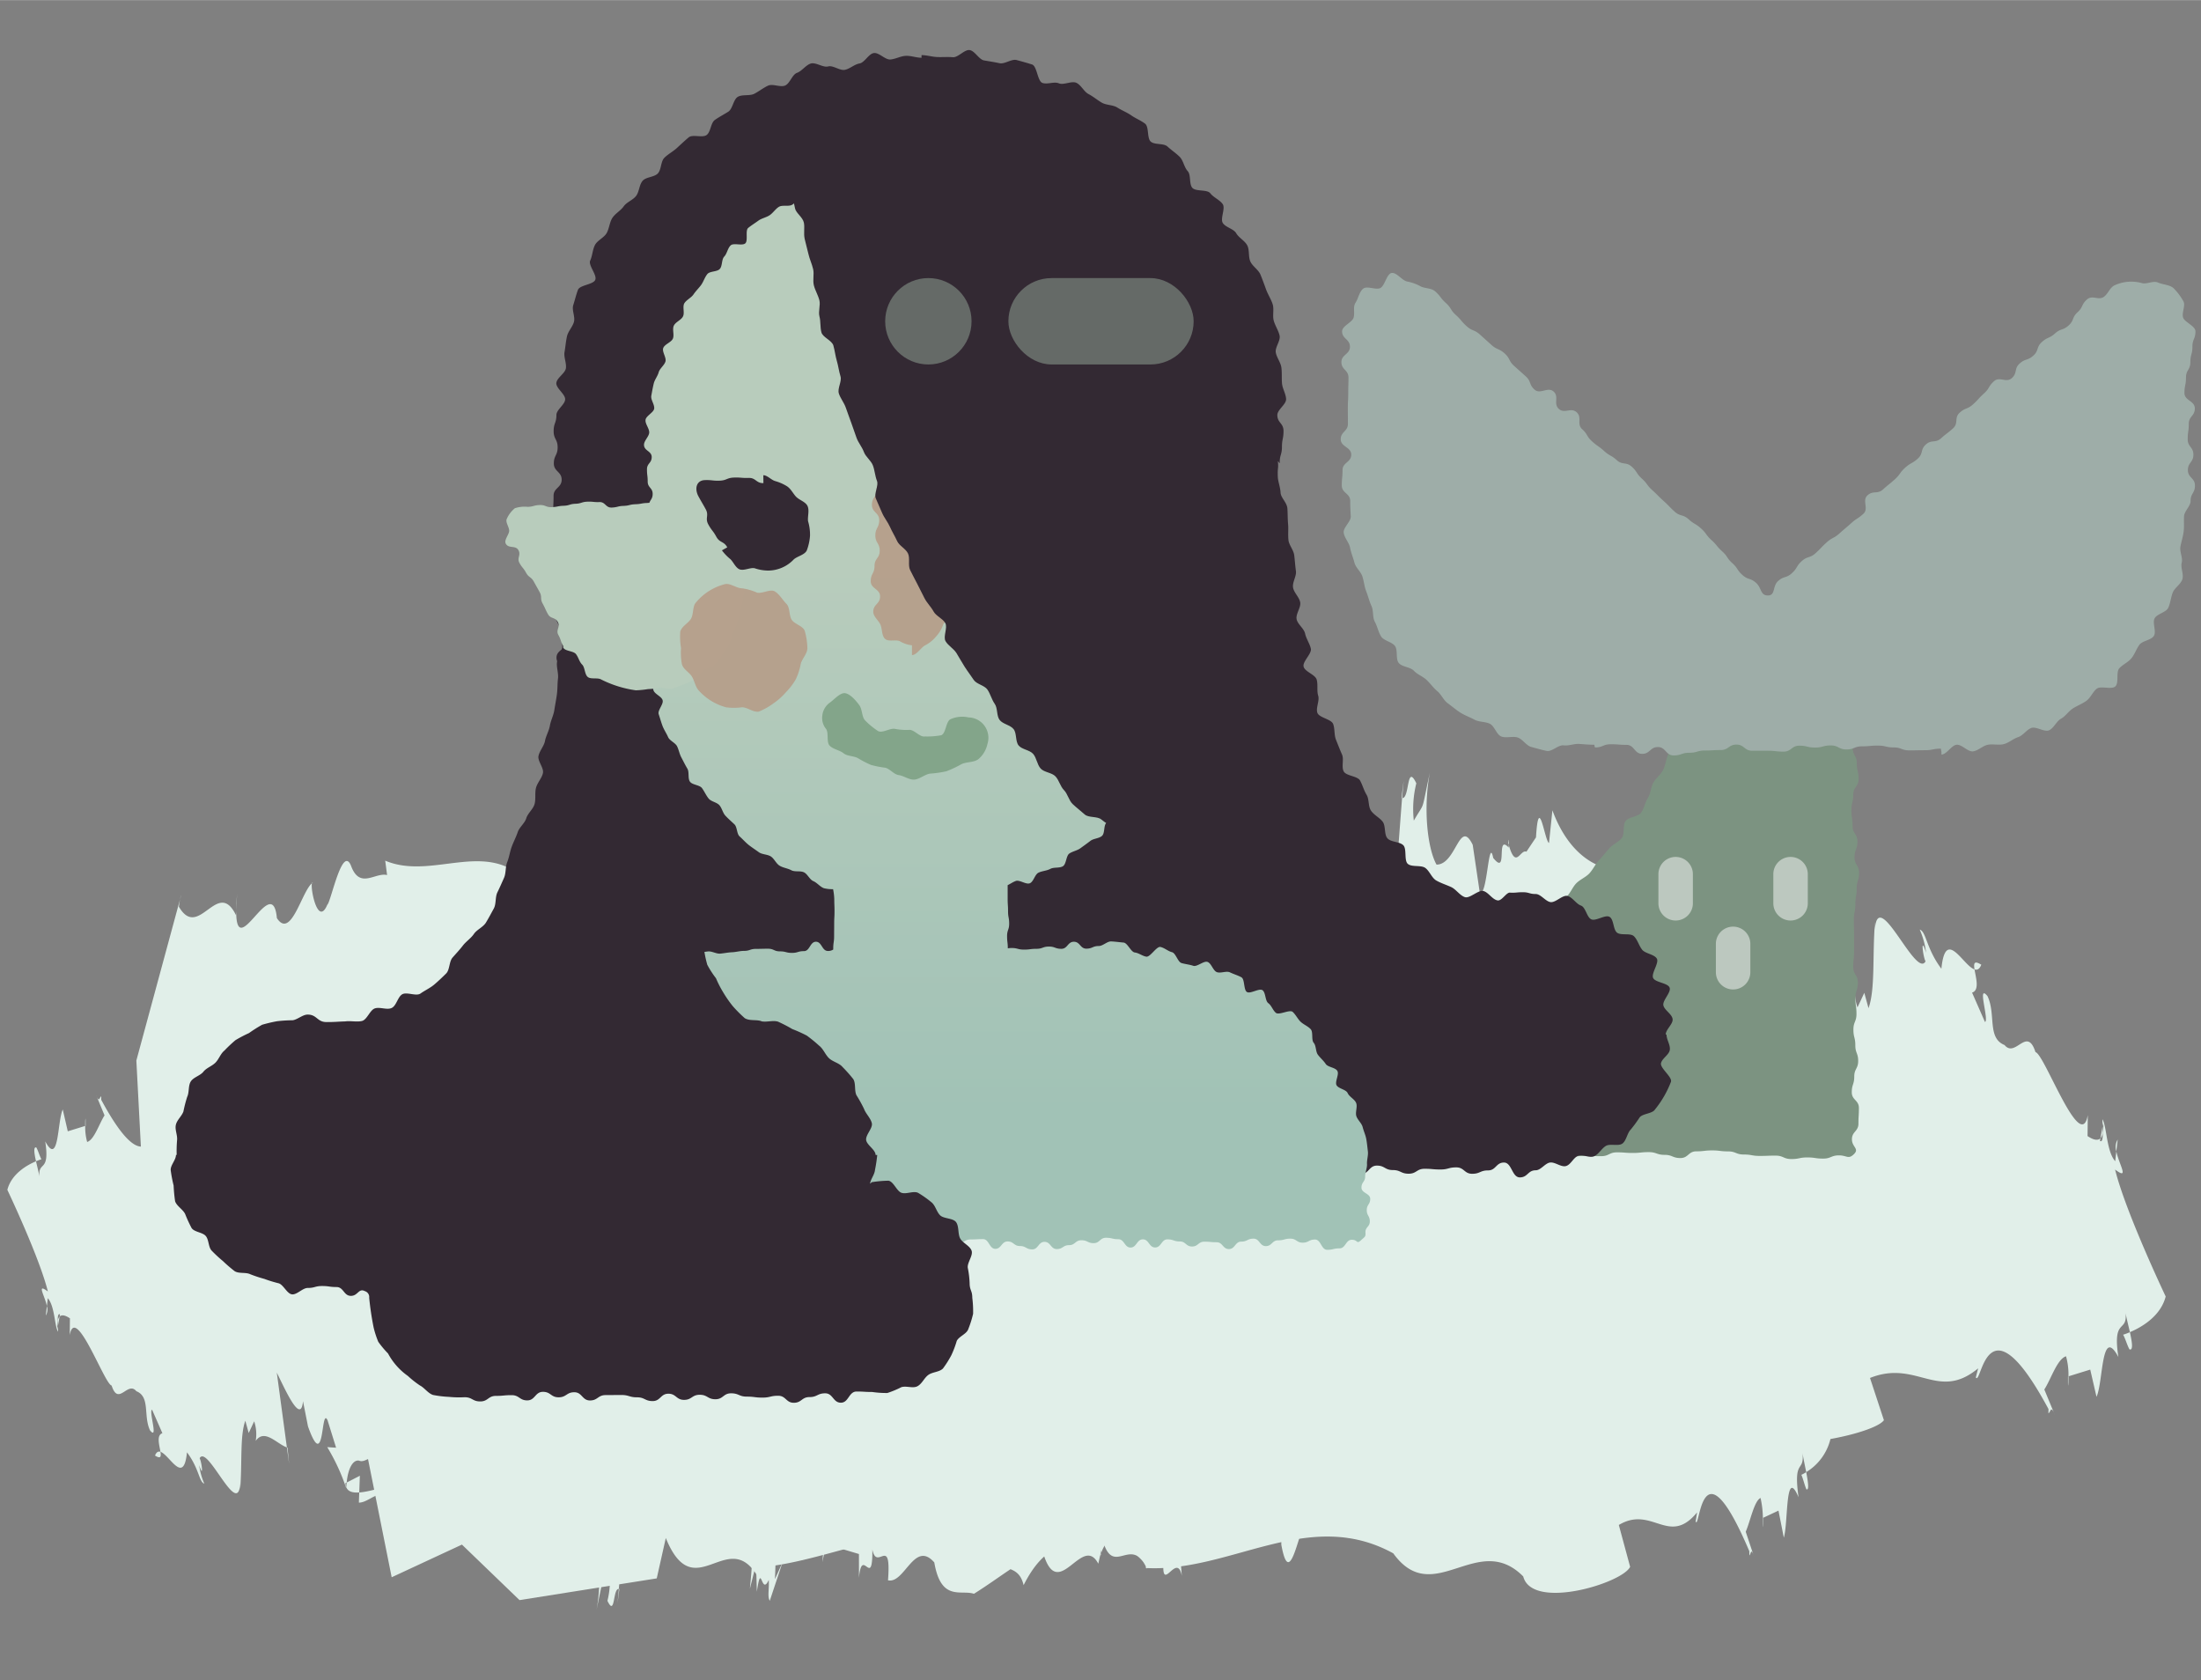 <svg id="Layer_1" data-name="Layer 1" xmlns="http://www.w3.org/2000/svg" xmlns:xlink="http://www.w3.org/1999/xlink" width="3.676in" height="2.806in" viewBox="0 0 264.667 202"><rect x="0" y="0" width="264.667" height="202" fill="#808080" stroke="none"/><defs><linearGradient id="linear-gradient" x1="111.007" y1="68.018" x2="111.007" y2="134.214" gradientUnits="userSpaceOnUse"><stop offset="0" stop-color="#b8ccbc"/><stop offset="0.996" stop-color="#a1c2b6"/></linearGradient></defs><title>cactusArtboard 3 copy 4</title><path d="M88.266,100.987c-.102-.155-.157.125,0,0Z" fill="#e1efe9"/><path d="M168.522,95.964c.031.015.048-.018.079-.017.069-.835.132-1.556.19-2.104Z" fill="#e1efe9"/><path d="M181.346,101.354c.029.092.049.141.076.225C181.422,101.078,181.444,100.577,181.346,101.354Z" fill="#e1efe9"/><path d="M138.701,103.351c-.111-.052-.175.134-.224.405A.958.958,0,0,1,138.701,103.351Z" fill="#e1efe9"/><path d="M64.574,105.118s.033-.039.057-.073c-.043-.168-.088-.289-.132-.506Z" fill="#e1efe9"/><path d="M64.853,103.692a1.37,1.37,0,0,1-.222,1.353c.298,1.14.612,1.231.937.715C65.584,104.468,64.98,104.655,64.853,103.692Z" fill="#e1efe9"/><path d="M21.656,108.106l.136-.519A3.103,3.103,0,0,0,21.656,108.106Z" fill="#e1efe9"/><path d="M139.101,166.678c-.065.117-.138.174-.198.303C139.003,167.019,139.06,166.875,139.101,166.678Z" fill="#e1efe9"/><path d="M28.405,109.483l.102-2.044C28.43,108.288,28.407,108.928,28.405,109.483Z" fill="#e1efe9"/><path d="M168.791,93.843l.104-.797C168.861,93.228,168.827,93.511,168.791,93.843Z" fill="#e1efe9"/><path d="M193.242,102.841c-.004.627.016,1.128.042,1.557a.042.042,0,0,1,.034.015Z" fill="#e1efe9"/><path d="M252.856,136.2c-.001-.254-.008-.521-.021-.799l-.26,1.452A1.293,1.293,0,0,0,252.856,136.2Z" fill="#e1efe9"/><path d="M209.465,111.931c.018-.236.059-.453.066-.711-.27-.688-1.005-.85-1.949-.783l-.092,2.511Z" fill="#e1efe9"/><path d="M226.538,170.742l-1.673-5.078c5.624-2.247,8.164,2.852,13.005-1.157l-.28,1.091c.681,1.179,1.229-10.164,8.737,3.802l-.007.505c.268-.083.28-1.093.795.259l-1.288-3.114c.814-1.258,1.544-3.663,2.611-3.991a8.357,8.357,0,0,1,.292,2.41l2.618-.81.754,3.275c.821-1.759.552-8.652,2.631-4.786-.738-4.79,1.097-2.852.867-5.289.1.593.332,1.478.517,2.3,1.275-.537,3.68-1.845,4.304-4.291,0,0-4.822-10.132-6.085-15.261,1.767,1.323.479-.579.149-2.191l-.135,1.188c-1.053-1.181-1.012-4.199-1.535-5.043-.003.243.009.536.02.837l.074-.403a4.15,4.15,0,0,1-.053,1.202c.004.645-.052,1.153-.341.968l.06-.315c-.453.433-1.217-.05-1.55-.27l.028-2.521c-.858,4.789-5.226-7.394-6.288-7.568-1.025-3.193-2.405.753-3.718-.855-2.116-.841-1.014-3.692-2.051-5.88-1.312-1.599.23,2.942-.307,3.104l-1.55-3.527c.932-.289.45-1.817.293-2.793-1.375-.447-3.49-5.098-3.983-.077-1.83-2.433-1.807-4.448-2.603-4.708a9.919,9.919,0,0,1,.765,2.776c-.716-2.229-.364.543-.066,1.041-1.168,2.17-5.782-9.248-6.097-3.73l.014-1.007c-.321,4.108.049,8.107-.777,10.368l-.505-1.845-.823,1.756a6.118,6.118,0,0,1-.232-2.938c-1.327,1.881-3.112-.41-4.68-.983l1.516,11.234c-1.294-2.607-3.621-7.897-3.936-4.292l-.747-3.78c-2.568-7.228-1.904,3.099-2.938.917l-1.283-4.122,1.331.09a30.5,30.5,0,0,1-2.845-6.135c-.001.041-.013.07-.013.11a1.684,1.684,0,0,1,.122.614l-.188.097c-.19,2.043-.904,3.437-1.84,3.288-1.325-.594-2.409,2.416-4.478-1.957l-.588,4.189-1.564-2.522.046-3.34c1.563.221,4.527-1.01,6.542-1.153l.056-1.525c-1.194-.011-2.571,1.449-3.355,1.106-.375-.671-1.312-4.16-.567-6.403l-.782,3.258c-3.989.32-4.017.479-8.122-3.36l.338,1.682c-.838.974-1.673,1.922-1.866-.797-2.489-.586-5.046-2.726-6.609-6.979l-.409,3.931c-.524-.224-1.233-6.182-1.565-.676l-1.15,1.722c-.716-.311-1.188,1.932-1.978-.339,0-.005,0-.002,0-.002-.002-.01-.004-.01-.004-.01-.049-.141-.1-.29-.148-.466-.002.12.001.224.004.328-1.607-1.762-.032,3.528-1.868,1.237-.561-2.806-.731,4.987-1.629,4.081l-.836-5.658c-1.604-3.262-1.964,2.396-4.353,2.381-1.119-2.027-1.608-6.851-.79-11.118-1.115,5.163-.521,3.368-1.941,5.832a12.816,12.816,0,0,1,.302-4.49c-1.196-2.511-.785,1.913-1.712,1.774-.324,4.006-.722,10.384-1.027,10.639l.342,1.256c-1.012,2.128-2.099,3.113-3.213,1.085l.071-2.016-1.23,1.005-.041-2.58-1.747.776.228.699c-.412.335-1.763,1.204-2.509-.153l.047-1.431c-2.098-4.498-3.958,1.332-6.493,1.769l.372-2.92c-.822-2.918-.298,4.498-1.304,3.031l-.002-3.593c-.968,4.709-1.155-1.018-1.753-2.812l.227,4.71-1.159-1.008c-1.27-1.578-.711-5.956-.489-8.419l-.93,3.696-.115-4.156c-.709,4.824-.632-.786-1.794,1.791-.071-1.573.226-2.47-.148-3.144l-1.937,5.833,1.155-2.581-.219,6.07c-1.229,4.591-1.571-.683-2.427.999l.599-1.796c-1.38,1.455-1.417-1.129-2.166-2.483.223,1.131.564,2.812.002,3.599-.408.329-.19-2.137-.563-2.812-.147,4.043-1.151,6.172-2.009,4.253a12.631,12.631,0,0,1,.108-1.497c-.234.652-.365,1.692-.745.715l.293-4.493-.814,4.269c-.487-1.237-1.267,2.013-1.159-1.019l.299-.897-3.803-1.137-.004-3.596c-.445,4.943-2.054-1.91-2.013,4.269-.674-3.377-2.868,2.341-2.349-4.62-2.501-.571-3.948,6.113-6.951,2.682-1.005-5.928-4.007-4.054-5.956-4.706-3.86,2.42-6.362,4.611-10.298,6.453-2.239-8.285-5.905,2.761-8.372-1.936l-.738,3.269c-1.611-5.242-4.266,1.108-6.557-4.013a6.738,6.738,0,0,1-1.043,1.991,7.785,7.785,0,0,1,.282,2.863c-.654-1.471-2.042.341-1.888-3.814l.177-.425c.156-4.156-2.072,1.915-2.775-1.696l.352,4.46-1.266-.77.353-.851c-5.68,9.811-7.992-4.354-13.323,4.605.757-4.85-1.061,2.538-1.057-2.773-1.222-6.699-2.452,1.409-3.554,3.174a6.291,6.291,0,0,1-.088.975l-1.873-.661c1.216-6.7-1.431,5.55-.321-.148-4.839-5.089-11.313-.061-16.962-2.454l.226,1.731c-1.436-.35-3.257,1.722-4.312-1.052-1.056-2.768-2.451,4.352-2.879,4.621-1.239,2.958-2.248-2.97-1.738-2.66-1.293.807-2.581,6.925-4.323,4.268-.53-5.702-4.927,5.521-4.892-.895l-.027.54c-2.215-4.548-4.468,3.108-6.864-1.016,0,0,.053-.471.142-.901l-5.257,19.396,1.128,21.441,4.088,17.455L33.39,162.786l9.263,6.93,22.802-1.989,1.692-4.811c4.359,8.511,10.23-1.13,14.968,4.968l.157-4.159c1.362-.228,1.234,2.348,1.56,3.079,12.654-.749,25.743-6.114,37.045-.713,1.059,2.765,4.417,1.193,5.237,4.113,3.764-5.038,7.677-4.934,11.368-4.36l-.146.456,1.753-.778a3.472,3.472,0,0,1,.011,1.156c2.016-3.656,5.062.03,7.448,1.562l-.147.452c14.029.949,27.169-6.638,41.014-.641,6.381,6.876,14.04-2.39,21.391,3.365C210.114,175.573,225.183,172.671,226.538,170.742Z" fill="#e1efe9"/><path d="M248.731,165.47l-.058.02C248.651,167.241,248.747,166.58,248.731,165.47Z" fill="#e1efe9"/><path d="M218.348,117.151c.034.013.066.031.097.046l-.335-2.478Z" fill="#e1efe9"/><path d="M238.249,115.975c-.886-.561-.933-.137-.817.567C237.754,116.65,238.038,116.522,238.249,115.975Z" fill="#e1efe9"/><path d="M256.074,162.233c.468.145.303-.901.043-2.073a7.799,7.799,0,0,1-.816.305C255.559,160.885,255.81,161.81,256.074,162.233Z" fill="#e1efe9"/><path d="M254.485,138.418,254.651,137A1.709,1.709,0,0,0,254.485,138.418Z" fill="#e1efe9"/><path d="M93.615,122.427c-.078-.153-.11.13,0,0Z" fill="#e1efe9"/><path d="M151.745,115.212c.023.014.034-.019.057-.019.026-.836.051-1.558.078-2.108Z" fill="#e1efe9"/><path d="M161.212,120.249c.024.091.04.14.061.223C161.259,119.971,161.261,119.47,161.212,120.249Z" fill="#e1efe9"/><path d="M130.304,123.412c-.082-.049-.124.139-.151.411A1.099,1.099,0,0,1,130.304,123.412Z" fill="#e1efe9"/><path d="M76.531,127.204s.023-.04.04-.074c-.036-.166-.072-.286-.11-.503Z" fill="#e1efe9"/><path d="M76.693,125.772a1.783,1.783,0,0,1-.122,1.358c.249,1.132.479,1.214.701.689C77.246,126.528,76.813,126.731,76.693,125.772Z" fill="#e1efe9"/><path d="M45.455,131.365l.084-.522A4.092,4.092,0,0,0,45.455,131.365Z" fill="#e1efe9"/><path d="M132.416,186.698c-.044.118-.095.177-.135.309C132.355,187.043,132.392,186.897,132.416,186.698Z" fill="#e1efe9"/><path d="M50.395,132.556,50.41,130.51C50.379,131.362,50.38,132.002,50.395,132.556Z" fill="#e1efe9"/><path d="M151.879,113.085l.053-.799C151.912,112.468,151.896,112.752,151.879,113.085Z" fill="#e1efe9"/><path d="M169.893,121.411c.015.627.044,1.127.075,1.555a.028.028,0,0,1,.025.015Z" fill="#e1efe9"/><path d="M214.137,153.124c-.008-.254-.021-.521-.038-.798l-.147,1.458A1.576,1.576,0,0,0,214.137,153.124Z" fill="#e1efe9"/><path d="M181.934,130.053c.006-.237.03-.454.027-.712-.216-.68-.754-.822-1.438-.73l.005,2.512Z" fill="#e1efe9"/><path d="M196.021,188.37l-1.361-5.03c4.019-2.4,6.01,2.628,9.41-1.512l-.172,1.099c.528,1.16.6-10.193,6.453,3.562l.01.505c.193-.09.172-1.1.585.237l-1.025-3.077c.555-1.28,1.016-3.703,1.781-4.06a11.323,11.323,0,0,1,.281,2.401l1.877-.881.642,3.253c.545-1.781.152-8.664,1.773-4.856-.674-4.768.714-2.881.477-5.31.089.59.283,1.469.442,2.284a6.417,6.417,0,0,0,3.002-4.407s-3.792-9.995-4.857-15.087c1.321,1.274.331-.592.045-2.194l-.064,1.191c-.799-1.152-.856-4.169-1.259-4.998.004.243.022.536.038.837l.042-.405a5.7,5.7,0,0,1-.004,1.203c.022.645-.005,1.154-.22.977l.035-.317c-.316.446-.885-.017-1.133-.228l-.052-2.52c-.485,4.811-4.007-7.248-4.783-7.393-.836-3.164-1.725.819-2.724-.753-1.56-.783-.842-3.662-1.658-5.822-.999-1.562.251,2.935-.134,3.111l-1.227-3.483c.669-.315.274-1.828.132-2.8-1.011-.409-2.68-5-2.894.033-1.399-2.382-1.44-4.397-2.025-4.635a12.876,12.876,0,0,1,.636,2.754c-.584-2.209-.249.552-.018,1.043-.786,2.201-4.465-9.086-4.535-3.561l-.019-1.007c-.115,4.114.269,8.102-.266,10.384l-.42-1.83-.547,1.778a8.327,8.327,0,0,1-.253-2.93c-.91,1.916-2.271-.325-3.427-.855l1.424,11.187c-1.015-2.571-2.857-7.794-2.981-4.182l-.651-3.757c-2.072-7.154-1.294,3.15-2.107.997l-1.05-4.085.969.053a36.446,36.446,0,0,1-2.242-6.055c.001.041-.007.071-.006.11a2.235,2.235,0,0,1,.106.61l-.133.102c-.079,2.048-.557,3.46-1.242,3.337-.979-.558-1.68,2.481-3.308-1.834l-.307,4.203-1.208-2.478-.063-3.34c1.141.179,3.258-1.133,4.717-1.331l-.003-1.526c-.867.021-1.825,1.519-2.405,1.197a14.708,14.708,0,0,1-.596-6.384l-.474,3.278c-2.887.429-2.903.589-5.994-3.136l.294,1.672c-.581.996-1.16,1.967-1.378-.746-1.824-.518-3.742-2.587-4.999-6.795l-.184,3.94c-.387-.21-1.073-6.146-1.156-.633l-.785,1.753c-.529-.291-.807,1.963-1.446-.285,0-.005,0-.002,0-.002l-.004-.01c-.039-.139-.081-.287-.121-.462.002.12.007.223.013.327-1.217-1.717.078,3.528-1.321,1.287-.488-2.79-.387,5.005-1.065,4.124l-.77-5.632c-1.259-3.217-1.357,2.448-3.092,2.499-.871-1.995-1.364-6.804-.893-11.091-.661,5.191-.282,3.38-1.242,5.882a17.533,17.533,0,0,1,.09-4.496c-.941-2.477-.515,1.934-1.192,1.82-.12,4.013-.226,10.399-.44,10.662l.285,1.246c-.673,2.155-1.434,3.169-2.302,1.173l-.007-2.017-.864,1.038-.104-2.578-1.246.823.186.692c-.29.346-1.245,1.252-1.826-.084l-.007-1.432c-1.653-4.439-2.836,1.44-4.663,1.946l.186-2.929c-.68-2.894-.087,4.504-.86,3.065l-.105-3.591c-.568,4.733-.868-.986-1.353-2.763l.3,4.702-.871-.976c-.968-1.543-.688-5.934-.597-8.402l-.569,3.72-.203-4.151c-.376,4.841-.481-.769-1.251,1.839-.097-1.57.093-2.475-.198-3.139l-1.239,5.883.765-2.611.015,6.073c-.761,4.623-1.16-.64-1.734,1.065l.383-1.812c-.96,1.492-1.061-1.09-1.644-2.423.194,1.124.49,2.796.105,3.598-.287.34-.199-2.131-.489-2.796.01,4.045-.658,6.201-1.337,4.306-.003-.577,0-1.131.035-1.499-.151.658-.217,1.702-.52.735l.083-4.499-.469,4.29c-.389-1.224-.862,2.047-.871-.987l.191-.904-2.794-1.032-.106-3.595c-.181,4.953-1.546-1.853-1.339,4.323-.587-3.357-2.015,2.418-1.839-4.554-1.832-.503-2.691,6.218-4.97,2.87-.9-5.898-3.026-3.942-4.46-4.54-2.733,2.525-4.487,4.783-7.292,6.731-1.864-8.22-4.208,2.921-6.134-1.706l-.442,3.288c-1.32-5.196-3.066,1.225-4.876-3.832a7.809,7.809,0,0,1-.7,2.019,10.513,10.513,0,0,1,.287,2.854c-.517-1.453-1.473.396-1.481-3.761l.116-.43c-.006-4.159-1.449,1.97-2.063-1.62l.384,4.448-.942-.735.232-.86c-3.842,9.962-5.928-4.134-9.541,4.968.41-4.868-.698,2.566-.847-2.743-1.08-6.663-1.74,1.475-2.489,3.27a8.613,8.613,0,0,1-.036.977l-1.379-.61c.69-6.731-.88,5.587-.237-.139-3.66-4.955-8.216.249-12.387-1.99l.213,1.724c-1.053-.311-2.315,1.81-3.161-.934-.847-2.738-1.655,4.417-1.958,4.697-.815,2.99-1.718-2.907-1.338-2.611-.915.842-1.675,6.992-3.016,4.384-.548-5.685-3.418,5.653-3.578-.761l-.004.541c-1.739-4.486-3.155,3.229-5.013-.828,0,0,.025-.472.077-.904l-3.259,19.531,1.436,21.4,3.47,17.335L55.547,185.7l6.926,6.674,16.499-2.611,1.09-4.856c3.41,8.388,7.395-1.409,11.011,4.556l-.006-4.161c.982-.265.964,2.313,1.222,3.035,9.166-1.095,18.517-6.815,26.878-1.726.848,2.735,3.241,1.071,3.921,3.967,2.588-5.139,5.432-5.142,8.129-4.668l-.093.46,1.251-.825a4.759,4.759,0,0,1,.041,1.155c1.358-3.71,3.676-.109,5.453,1.357l-.093.456c10.214.565,19.537-7.378,29.762-1.763,4.831,6.698,10.126-2.773,15.629,2.779C184.234,193.649,195.093,190.335,196.021,188.37Z" fill="#e1efe9"/><path d="M211.983,182.494l-.042.021C211.977,184.266,212.027,183.603,211.983,182.494Z" fill="#e1efe9"/><path d="M188.533,135.028c.025.012.049.03.072.043l-.315-2.467Z" fill="#e1efe9"/><path d="M202.95,133.308c-.659-.536-.681-.112-.577.589C202.609,133.996,202.812,133.861,202.95,133.308Z" fill="#e1efe9"/><path d="M217.223,179.058c.344.132.194-.909-.028-2.073a4.825,4.825,0,0,1-.584.327C216.81,177.724,217.018,178.642,217.223,179.058Z" fill="#e1efe9"/><path d="M215.384,155.297l.08-1.422A2.28,2.28,0,0,0,215.384,155.297Z" fill="#e1efe9"/><path d="M138.748,186.999c.081.124.125-.1,0,0Z" fill="#e1efe9"/><path d="M74.478,191.022c-.025-.012-.038.014-.063.014-.055.668-.105,1.246-.152,1.685Z" fill="#e1efe9"/><path d="M64.208,186.705c-.023-.074-.039-.113-.06-.18C64.147,186.927,64.129,187.327,64.208,186.705Z" fill="#e1efe9"/><path d="M98.359,185.106c.089.041.141-.107.18-.324A.767.767,0,0,1,98.359,185.106Z" fill="#e1efe9"/><path d="M157.721,183.691s-.026.031-.046.058c.035.134.07.231.105.406Z" fill="#e1efe9"/><path d="M157.498,184.833a1.097,1.097,0,0,1,.177-1.083c-.239-.913-.49-.986-.75-.572C156.912,184.211,157.396,184.062,157.498,184.833Z" fill="#e1efe9"/><path d="M192.09,181.298l-.109.416A2.494,2.494,0,0,0,192.09,181.298Z" fill="#e1efe9"/><path d="M98.038,134.393c.052-.093.11-.139.159-.243C98.117,134.12,98.071,134.235,98.038,134.393Z" fill="#e1efe9"/><path d="M186.685,180.196l-.082,1.637C186.665,181.152,186.684,180.64,186.685,180.196Z" fill="#e1efe9"/><path d="M74.263,192.72l-.084.638C74.207,193.213,74.234,192.986,74.263,192.72Z" fill="#e1efe9"/><path d="M54.681,185.514c.003-.502-.013-.903-.034-1.247a.033.033,0,0,1-.027-.012Z" fill="#e1efe9"/><path d="M6.942,158.8c.001.203.006.418.017.64l.208-1.163A1.035,1.035,0,0,0,6.942,158.8Z" fill="#e1efe9"/><path d="M41.69,178.235c-.014.189-.048.363-.052.569.216.551.805.681,1.561.627l.074-2.011Z" fill="#e1efe9"/><path d="M28.018,131.138l1.34,4.066c-4.504,1.8-6.538-2.284-10.415.927l.224-.874c-.545-.944-.984,8.139-6.997-3.045l.006-.404c-.215.067-.225.875-.637-.208l1.032,2.494c-.652,1.008-1.237,2.933-2.091,3.196a6.694,6.694,0,0,1-.234-1.93l-2.096.648-.604-2.623c-.657,1.409-.442,6.929-2.107,3.833.591,3.836-.878,2.284-.694,4.235-.08-.475-.266-1.184-.414-1.842-1.021.43-2.947,1.477-3.447,3.436,0,0,3.861,8.114,4.873,12.221-1.415-1.059-.383.463-.119,1.754l.108-.952c.844.946.81,3.362,1.229,4.038.003-.194-.007-.43-.016-.67l-.059.323A3.32,3.32,0,0,1,6.942,158.8c-.003-.517.042-.923.273-.775l-.048.253c.363-.347.975.04,1.241.216l-.022,2.019c.687-3.835,4.185,5.921,5.035,6.06.821,2.557,1.926-.603,2.977.685,1.694.674.812,2.957,1.643,4.709,1.051,1.28-.184-2.356.246-2.486l1.241,2.825c-.747.232-.36,1.455-.235,2.237,1.101.358,2.795,4.083,3.19.061,1.466,1.949,1.447,3.562,2.084,3.77a7.944,7.944,0,0,1-.613-2.223c.573,1.785.292-.435.052-.834.936-1.738,4.631,7.406,4.883,2.987l-.011.807c.257-3.289-.04-6.492.622-8.303l.405,1.477.659-1.407A4.899,4.899,0,0,1,30.75,173.23c1.063-1.506,2.492.328,3.748.787l-1.214-8.996c1.036,2.088,2.9,6.324,3.152,3.437l.599,3.027c2.056,5.788,1.525-2.482,2.353-.735l1.027,3.301-1.066-.072a24.434,24.434,0,0,1,2.278,4.913c.001-.033.01-.056.011-.088a1.348,1.348,0,0,1-.098-.491l.15-.078c.152-1.637.724-2.752,1.474-2.633,1.061.476,1.929-1.935,3.586,1.567l.471-3.354,1.252,2.02-.036,2.675c-1.252-.177-3.626.809-5.239.923l-.045,1.221c.956.009,2.059-1.16,2.687-.886a8.736,8.736,0,0,1,.454,5.128l.626-2.609c3.194-.256,3.216-.384,6.504,2.69l-.271-1.347c.671-.78,1.34-1.539,1.494.639,1.993.469,4.041,2.183,5.292,5.589l.327-3.148c.42.18.988,4.951,1.253.541l.921-1.379c.574.249.952-1.547,1.584.272,0,.004,0,.002,0,.002l.004.008c.039.113.08.232.119.373.001-.096-.001-.179-.004-.262,1.287,1.411.026-2.826,1.496-.991.449,2.247.585-3.994,1.304-3.268l.67,4.531c1.285,2.612,1.573-1.919,3.486-1.907.896,1.623,1.288,5.487.632,8.903.893-4.135.418-2.697,1.554-4.67a10.266,10.266,0,0,1-.242,3.595c.958,2.011.629-1.532,1.371-1.42.26-3.208.579-8.316.823-8.52l-.274-1.006c.81-1.704,1.68-2.493,2.573-.869l-.057,1.614.985-.805.033,2.066,1.399-.621-.183-.56c.33-.269,1.411-.964,2.01.122l-.038,1.146c1.68,3.602,3.169-1.067,5.2-1.417l-.298,2.338c.658,2.337.238-3.602,1.044-2.427l.002,2.877c.775-3.771.925.816,1.403,2.252l-.182-3.772.928.807c1.017,1.264.57,4.77.391,6.742l.745-2.96.092,3.328c.567-3.863.506.63,1.436-1.434.057,1.259-.181,1.978.118,2.518l1.551-4.671-.925,2.067.175-4.861c.985-3.677,1.258.547,1.944-.8l-.479,1.438c1.105-1.165,1.135.904,1.734,1.989-.178-.906-.451-2.252-.002-2.882.327-.264.152,1.712.451,2.252.117-3.238.922-4.943,1.609-3.406a10.104,10.104,0,0,1-.086,1.199c.188-.522.293-1.355.597-.573l-.234,3.598.652-3.419c.39.991,1.014-1.612.928.816l-.239.718,3.046.91.003,2.88c.356-3.958,1.645,1.529,1.612-3.419.54,2.704,2.297-1.875,1.881,3.7,2.003.458,3.161-4.895,5.566-2.147.805,4.747,3.209,3.246,4.769,3.768,3.091-1.938,5.095-3.693,8.247-5.167,1.793,6.635,4.729-2.211,6.704,1.55l.591-2.618c1.29,4.198,3.417-.888,5.251,3.214a5.393,5.393,0,0,1,.836-1.594,6.232,6.232,0,0,1-.226-2.293c.523,1.178,1.635-.273,1.512,3.055l-.142.34c-.125,3.328,1.659-1.533,2.222,1.358l-.281-3.571,1.014.617-.283.681c4.549-7.857,6.4,3.487,10.669-3.688-.606,3.884.85-2.033.846,2.221.978,5.365,1.964-1.128,2.846-2.542a5.044,5.044,0,0,1,.07-.78l1.5.529c-.974,5.366,1.146-4.445.257.119,3.875,4.075,9.059.049,13.583,1.966l-.181-1.386c1.15.28,2.608-1.379,3.453.843.846,2.217,1.963-3.485,2.305-3.7.992-2.369,1.8,2.378,1.392,2.13,1.035-.646,2.067-5.545,3.462-3.418.424,4.566,3.946-4.421,3.918.717l.021-.433c1.774,3.642,3.578-2.489,5.497.814,0,0-.043.377-.114.721l4.21-15.533-.904-17.17-3.274-13.978-9.429,2.892-7.418-5.55-18.26,1.593-1.355,3.853c-3.49-6.816-8.192.905-11.986-3.978l-.126,3.331c-1.09.183-.989-1.881-1.25-2.466-10.133.6-20.616,4.896-29.666.571-.848-2.215-3.537-.955-4.194-3.293-3.014,4.035-6.148,3.951-9.104,3.491l.117-.365-1.404.623a2.779,2.779,0,0,1-.009-.925c-1.614,2.928-4.053-.024-5.964-1.25l.117-.362c-11.235-.76-21.757,5.316-32.845.514-5.11-5.506-11.244,1.914-17.13-2.695C41.17,127.269,29.103,129.593,28.018,131.138Z" fill="#e1efe9"/><path d="M10.245,135.36l.047-.016C10.309,133.942,10.233,134.471,10.245,135.36Z" fill="#e1efe9"/><path d="M34.576,174.054c-.027-.01-.053-.025-.078-.037l.268,1.984Z" fill="#e1efe9"/><path d="M18.639,174.996c.709.449.747.11.654-.454C19.036,174.456,18.808,174.558,18.639,174.996Z" fill="#e1efe9"/><path d="M4.365,137.952c-.374-.116-.243.722-.035,1.66a6.24,6.24,0,0,1,.653-.244C4.777,139.032,4.577,138.291,4.365,137.952Z" fill="#e1efe9"/><path d="M5.637,157.024,5.505,158.16A1.368,1.368,0,0,0,5.637,157.024Z" fill="#e1efe9"/><path d="M222.801,88.229c.66.672-.017.705-.017,1.647s.494.942.494,1.883.216.942.216,1.884-.641.942-.641,1.883-.225.942-.225,1.883.145.942.145,1.884.581.942.581,1.883-.351.941-.351,1.883.551.942.551,1.883-.292.942-.292,1.883-.16.942-.16,1.884-.177.942-.177,1.883.023.942.023,1.884.001.942.001,1.884-.099.942-.099,1.884.555.942.555,1.884-.294.942-.294,1.884.127.942.127,1.884-.368.942-.368,1.884.23.942.23,1.884.343.942.343,1.883-.472.942-.472,1.883-.297.942-.297,1.884.856.942.856,1.885-.056.942-.056,1.884-.782.943-.782,1.885.917,1.117.247,1.78c-.678.67-.849.154-1.803.154s-.954.388-1.907.388-.953-.14-1.907-.14-.954.194-1.907.194-.954-.412-1.907-.412-.953.036-1.907.036-.954-.169-1.907-.169-.953-.376-1.907-.376-.954-.117-1.907-.117-.954.111-1.907.111-.954.807-1.907.807-.954-.384-1.907-.384-.954-.328-1.907-.328-.954.1-1.907.1-.954-.073-1.907-.073-.954.46-1.907.46-.954-.027-1.907-.027-.954.083-1.907.083-.954.151-1.907.151-.954-.094-1.907-.094-.954-.036-1.907-.036-.953-.534-1.907-.534-.953.355-1.907.355-.953-.172-1.907-.172-.954.019-1.907.019-.953.184-1.907.184-.954.06-1.907.06-.954-.227-1.908-.227-.954-.115-1.907-.115-.954.557-1.907.557-.954.049-1.908.049-.954-.287-1.908-.287-.954-.485-1.908-.485-.954-.081-1.908-.081-.954.916-1.907.916-.954-.742-1.907-.742-.954.232-1.908.232-.954.183-1.909.183-.954-.571-1.908-.571-.955.315-1.909.315-1.107.84-2.033.605c-.927-.235.817-.648,1.881-1.272.463-.271.984-.652,1.615-1.029.498-.298.8-1.034,1.393-1.394.512-.311.981-.764,1.556-1.118.518-.319,1.063-.647,1.628-1,.521-.326,1.071-.645,1.629-.998.523-.332,1.375-.181,1.927-.535.524-.337.801-1.083,1.348-1.439.524-.341,1.519.013,2.062-.346.523-.345.525-1.496,1.065-1.856.522-.35,1.588.09,2.123-.273.521-.354.999-.792,1.53-1.158.52-.358,1.075-.682,1.604-1.051.518-.362,1.057-.711,1.582-1.083.516-.366,1.067-.7,1.588-1.076.514-.37.74-1.15,1.258-1.529.512-.375,1.119-.63,1.633-1.012.51-.379,1.092-.67,1.603-1.057.507-.384.935-.879,1.442-1.27.504-.389,1.029-.757,1.531-1.152s.975-.827,1.473-1.226.585-1.302,1.078-1.707,1.277-.457,1.765-.867c.49-.411,1.117-.661,1.6-1.076.485-.417.675-1.171,1.152-1.592.48-.424,1.305-.46,1.776-.888.474-.431.897-.92,1.36-1.354.468-.439,1.032-.779,1.487-1.221.461-.447.693-1.126,1.14-1.575.454-.456,1.112-.711,1.549-1.168.445-.466.715-1.093,1.142-1.56.435-.476.839-.973,1.253-1.45.423-.487,1.105-.755,1.505-1.243.41-.5.092-1.565.476-2.064.394-.514,1.497-.489,1.861-1.002.376-.529.475-1.245.816-1.771.353-.545.344-1.292.658-1.834.326-.564.893-.972,1.173-1.53.292-.583.351-1.247.59-1.823.25-.603.431-1.192.619-1.786.196-.623.708-.838.831-1.449.928-.245.86.135,1.819.171s.977-.426,1.937-.389.955.139,1.915.176.941.517,1.9.554.976-.396,1.935-.359.972-.306,1.931-.269.941.525,1.9.561.967-.166,1.927-.129.95.298,1.909.335a9.353,9.353,0,0,0,1.942-.141C222.029,87.922,222.128,87.543,222.801,88.229Z" fill="#7c9381"/><path d="M253.087,35.597c-.69.624-1.452-.218-2.142.405s-.434.907-1.123,1.53-.384.963-1.073,1.586-.949.338-1.639.962-.887.405-1.577,1.029-.338,1.013-1.028,1.637-.958.328-1.648.952-.24,1.121-.93,1.745-1.47-.238-2.16.386-.5.834-1.19,1.458-.63.691-1.32,1.315-.914.377-1.604,1-.113,1.262-.803,1.887-.742.567-1.432,1.19-1.143.124-1.833.748-.282,1.076-.972,1.7-.83.469-1.521,1.093-.553.776-1.244,1.4-.724.587-1.414,1.211-1.177.086-1.868.711.191,1.598-.499,2.222-.788.517-1.478,1.141-.713.599-1.403,1.223-.845.453-1.535,1.077-.646.674-1.336,1.298-.964.323-1.654.947-.501.834-1.192,1.458-.968.318-1.659.943-.288,1.73-1.22,1.73-.728-.884-1.418-1.508-.956-.329-1.646-.952-.528-.802-1.218-1.426-.533-.797-1.223-1.421-.595-.728-1.285-1.352-.558-.77-1.248-1.393-.812-.489-1.503-1.113-.988-.294-1.678-.918-.65-.668-1.34-1.292-.656-.662-1.346-1.285-.561-.766-1.252-1.39-.524-.807-1.215-1.431-1.109-.161-1.799-.785-.828-.472-1.518-1.096-.765-.541-1.456-1.165-.498-.837-1.189-1.461.025-1.415-.666-2.039-1.453.22-2.144-.404.066-1.461-.624-2.085-1.606.388-2.297-.236-.372-.975-1.062-1.599-.696-.618-1.386-1.242-.456-.883-1.147-1.507-.894-.398-1.585-1.023-.693-.621-1.384-1.246-.909-.383-1.6-1.008-.605-.719-1.295-1.344-.514-.821-1.205-1.446-.574-.755-1.264-1.38c-.478-.432-1.219-.347-1.749-.606a5.497,5.497,0,0,0-1.62-.591c-.614-.097-1.271-1.113-1.875-1.03-.611.083-.829,1.571-1.389,1.82s-1.585-.319-2.056.078c-.466.393-.572,1.167-.912,1.688-.329.503-.054,1.182-.229,1.789-.164.567-1.382.994-1.382,1.638,0,.927.944.927.944,1.854s-1.026.927-1.026,1.854.85.927.85,1.854-.029.927-.029,1.854-.049.927-.049,1.854.01.927.01,1.854-.864.927-.864,1.854,1.264.927,1.264,1.855-1.048.927-1.048,1.854-.088.928-.088,1.856,1.012.928,1.012,1.856c0,.63.029,1.226.067,1.846.039.628-.928,1.349-.851,1.966.078.624.65,1.187.766,1.799.117.618.371,1.203.525,1.806.155.609.764,1.065.957,1.658.194.597.234,1.219.464,1.799.231.583.363,1.189.629,1.754.267.567.103,1.355.404,1.903.302.549.421,1.236.756,1.763s1.3.643,1.667,1.148.056,1.559.455,2.041,1.385.474,1.813.93,1.076.675,1.532,1.105.806.95,1.288,1.35.743,1.079,1.249,1.448.99.791,1.518,1.128,1.143.546,1.691.849c.546.302,1.284.223,1.851.491.564.267.804,1.304,1.387,1.536.58.231,1.374-.072,1.97.123.593.194,1.035.982,1.643,1.139.603.156,1.242.356,1.86.474.611.117,1.396-.749,2.02-.67.617.079,1.244-.211,1.873-.171.62.04,1.207.099,1.837.1l.002.179c.039,0,.033.144.072.144.945,0,.945-.384,1.889-.384s.945.072,1.889.072.944,1.083,1.888,1.083.945-.818,1.889-.818.944,1.007,1.889,1.007.945-.322,1.889-.322.944-.268,1.889-.268.945-.059,1.889-.059.945-.654,1.89-.654.945.74,1.889.74h1.889c.945,0,.945.104,1.89.104s.945-.712,1.89-.712.945.224,1.889.224.945-.254,1.89-.254.945.482,1.889.482.945-.376,1.889-.376.945-.088,1.89-.088.945.22,1.891.22.945.356,1.89.356.946-.02,1.891-.02.946-.189,1.891-.189c.039,0,.041.346.08.346l-.001.363c.63-.002,1.218-1.139,1.839-1.179.628-.041,1.341.875,1.958.797.624-.08,1.174-.678,1.785-.795.617-.118,1.31.08,1.913-.076.608-.157,1.126-.643,1.719-.837.597-.195.999-.869,1.578-1.1.583-.232,1.601.535,2.165.268.567-.268.872-1.083,1.419-1.385.548-.303.908-.902,1.434-1.238s1.121-.549,1.625-.918.745-1.043,1.226-1.442,1.798.138,2.254-.291.051-1.726.479-2.182,1.052-.712,1.45-1.195.585-1.104.953-1.611,1.41-.553,1.746-1.082-.206-1.568.096-2.117c.301-.547,1.369-.695,1.635-1.262.266-.565.308-1.24.539-1.824.23-.58.964-1.004,1.157-1.601.192-.593-.232-1.387-.076-1.995.154-.604-.272-1.32-.155-1.937.116-.612.309-1.181.387-1.805.077-.617.009-1.218.048-1.846.038-.62.786-1.208.786-1.838,0-.927.526-.927.526-1.854s-.85-.927-.85-1.854.663-.927.663-1.854-.685-.927-.685-1.854.129-.927.129-1.854.727-.927.727-1.854-1.248-.927-1.248-1.854.185-.927.185-1.855.526-.927.526-1.854.247-.928.247-1.856S264,40.749,264,39.821c0-.644-1.326-1.1-1.49-1.667-.175-.607.345-1.483.016-1.987a7.165,7.165,0,0,0-1.182-1.553c-.471-.397-1.276-.404-1.837-.653s-1.244.171-1.855.088a4.786,4.786,0,0,0-3.39.248C253.733,34.556,253.565,35.165,253.087,35.597Z" fill="#9eada8"/><path d="M184.666,107.478c-.776,0-.776-.216-1.552-.216s-.746.083-1.522.052c-.437-.079-.989,1.005-1.495.933-.641-.091-1.118-.985-1.727-1.131-.627-.15-1.634.939-2.228.734-.607-.209-1.067-.947-1.642-1.21-.581-.266-1.243-.471-1.792-.789-.551-.32-.805-1.146-1.324-1.514s-1.603-.067-2.09-.479c-.484-.409-.099-1.8-.553-2.249-.449-.445-1.483-.349-1.904-.831-.416-.476-.184-1.49-.574-1.998-.385-.501-1.042-.796-1.402-1.326-.355-.523-.199-1.359-.531-1.907-.328-.541-.477-1.151-.783-1.713-.302-.556-1.697-.543-1.978-1.117-.279-.569.063-1.436-.196-2.02-.258-.58-.481-1.167-.72-1.759-.238-.589-.123-1.301-.343-1.899s-1.698-.754-1.9-1.357.286-1.439.1-2.047c-.186-.61-.008-1.321-.179-1.932-.172-.615-1.417-.946-1.574-1.56-.158-.62,1.01-1.562.867-2.178-.145-.625-.555-1.177-.686-1.794-.133-.629-.904-1.123-1.023-1.742-.121-.633.539-1.4.431-2.018-.111-.637-.763-1.172-.859-1.79-.1-.641.431-1.36.345-1.977-.09-.646-.126-1.275-.202-1.89-.08-.651-.631-1.224-.697-1.836-.071-.658.013-1.305-.043-1.911-.061-.669-.041-1.307-.086-1.905-.052-.687-.781-1.278-.816-1.858-.044-.729-.311-1.366-.333-1.903-.05-1.218.098-.93.009-1.879-.011-.117.224.305.221.187-.022-.96.266-.967.266-1.926s.19-.96.19-1.921-.744-.96-.744-1.921c0-.634,1.081-1.287,1.054-1.914-.027-.633-.438-1.253-.492-1.879-.054-.631.006-1.281-.075-1.905-.082-.628-.564-1.196-.673-1.815-.109-.624.592-1.419.457-2.033-.136-.618-.543-1.195-.706-1.803-.163-.611.062-1.365-.127-1.965-.19-.603-.572-1.177-.788-1.768-.216-.594-.441-1.218-.682-1.8-.242-.584-.94-.989-1.207-1.56-.267-.573-.087-1.391-.378-1.949-.292-.56-1.012-.912-1.327-1.458s-1.273-.701-1.612-1.232.345-1.76-.017-2.277-1.099-.792-1.483-1.292-1.767-.186-2.173-.669-.128-1.542-.554-2.007-.517-1.269-.963-1.715-1-.809-1.465-1.236-1.519-.179-2.002-.585-.194-1.782-.695-2.167-1.139-.63-1.656-.993-1.143-.601-1.675-.941-1.321-.272-1.868-.589-1.034-.741-1.594-1.033-.89-1.084-1.463-1.351c-.571-.267-1.521.301-2.105.059-.582-.241-1.39.165-1.984-.051-.592-.215-.641-2.026-1.244-2.216-.6-.189-1.242-.369-1.853-.532-.608-.162-1.439.516-2.057.38-.614-.136-1.236-.227-1.859-.336-.619-.108-1.114-1.163-1.742-1.244-.623-.081-1.38.913-2.012.859-.626-.054-1.252.005-1.885-.022-.627-.027-1.246-.23-1.88-.23v.315c-.634,0-1.258-.255-1.886-.228-.633.027-1.229.383-1.855.437-.631.054-1.366-.856-1.989-.774-.628.082-1.105,1.144-1.725,1.252-.624.109-1.134.628-1.748.763-.618.136-1.419-.568-2.027-.405-.611.163-1.493-.536-2.093-.347-.603.19-1.058.902-1.65,1.118-.594.216-.852,1.285-1.434,1.526-.584.242-1.485-.249-2.056.017-.573.267-1.084.679-1.643.97-.56.292-1.436.053-1.981.368s-.615,1.446-1.146,1.785-1.094.627-1.61.989-.49,1.428-.99,1.812-1.688-.112-2.171.294-.947.847-1.411,1.273-1.062.733-1.508,1.179-.352,1.409-.779,1.874-1.438.418-1.844.901-.394,1.31-.778,1.811-1.132.74-1.494,1.257-1.023.861-1.363,1.393-.37,1.278-.686,1.825-1.106.862-1.399,1.422-.305,1.291-.572,1.864c-.267.571.847,1.743.605,2.326-.241.582-1.869.617-2.086,1.211-.215.592-.371,1.231-.561,1.834-.189.6.249,1.394.085,2.005-.162.608-.703,1.129-.839,1.747-.136.614-.185,1.259-.294,1.882-.108.619.247,1.311.166,1.939-.081.623-1.097,1.158-1.151,1.789-.054.626,1.087,1.337,1.06,1.97-.027.627-1.051,1.238-1.051,1.872,0,.972-.333.972-.333,1.944s.479.973.479,1.945-.456.973-.456,1.945.941.973.941,1.945-.973.973-.973,1.945-.046.973-.046,1.945,1.663.973,1.663,1.946-.86.973-.86,1.945-.181.973-.181,1.945-.478.973-.478,1.945,1.175.973,1.175,1.945-1.32.973-1.32,1.946,1.52.973,1.52,1.946.087.973.087,1.946-1.207.973-1.207,1.947,1.102.974,1.102,1.947c0,.634-.479,1.261-.452,1.889.027.633-.134,1.277-.08,1.903.054.631-.333,1.323-.251,1.946.082.628-.175,1.339-.067,1.958.109.624,1.907.915,2.043,1.529.136.618-.931,1.521-.769,2.129.163.611.943,1.049,1.133,1.649.19.603.301,1.227.516,1.819.216.594-.334,1.503-.092,2.084.242.584.869,1.026,1.136,1.596.267.573,1.215.809,1.506,1.368s.662,1.058.977,1.603.734,1.006,1.073,1.537.706,1.017,1.067,1.533.358,1.284.743,1.784.667,1.08,1.072,1.563,1.352.473,1.778.938.528,1.212.974,1.659.391,1.423.856,1.849,1.128.65,1.612,1.056.924.882,1.425,1.267.692,1.233,1.208,1.596,1.981-.689,2.513-.349,1.022.681,1.568.998.742,1.23,1.302,1.523c.559.291.939.961,1.512,1.229.571.267,1.639-.62,2.223-.378.582.241.712,1.617,1.306,1.833.592.215,1.17.532,1.773.722.6.189,1.583-.963,2.194-.799.608.162.994,1.154,1.612,1.29.614.136,1.069,1.187,1.692,1.296.619.108,1.3.074,1.928.156.623.081,1.399-1.179,2.03-1.124.626.054,1.232.089,1.865.116.627.027,1.234,1.035,1.868,1.035v.199c.675,0,1.363-.272,2.031-.303.674-.031,1.254-1.228,1.92-1.289.671-.062,1.466-.141,2.128-.233-.004.139-.263,1.056-.263,1.196h-.099c0,.617,1.214,1.127,1.281,1.727a14.981,14.981,0,0,0,.156,1.733c.136.599-.675,1.438-.475,2.009a17.388,17.388,0,0,0,.527,1.804c.266.551,1.266.703,1.589,1.217a16.276,16.276,0,0,0,.874,1.589c.381.477.23,1.468.661,1.899s1.898-.315,2.375.065-.063,2.191.454,2.516a18.744,18.744,0,0,0,1.832.634,17.841,17.841,0,0,0,1.667.954c.572.2,1.597-1.152,2.196-1.016.589.134.956,1.557,1.567,1.625.599.067,1.271-1.171,1.888-1.171.954,0,.954.584,1.909.584s.954-.487,1.909-.487.954.632,1.909.632.954.525,1.909.525.955-.44,1.909-.44.955-.091,1.909-.091.954.59,1.909.59.954-1.375,1.908-1.375.954.63,1.909.63.954.172,1.908.172.955.502,1.909.502.954-1.101,1.908-1.101.955,1.236,1.909,1.236.955-1.179,1.909-1.179.955.019,1.909.019.955.956,1.909.956.955-1.004,1.909-1.004.955.536,1.91.536.955.439,1.909.439.955-.593,1.909-.593.954.085,1.909.085.954-.254,1.909-.254.955.77,1.909.77.955-.406,1.91-.406.955-.946,1.91-.946.955,1.786,1.911,1.786.955-.855,1.911-.855c.617,0,1.136-.866,1.735-.933.612-.068,1.286.564,1.875.43.599-.136.921-1.033,1.493-1.233.578-.202,1.393.305,1.94.041.551-.266.862-.901,1.376-1.225.517-.325,1.547.072,2.022-.307s.552-1.238.983-1.669a16.211,16.211,0,0,0,1.069-1.462c.38-.475,1.521-.435,1.846-.952a12.191,12.191,0,0,0,1.917-3.321c.2-.572-1.33-1.651-1.194-2.249.134-.589.994-1.01,1.062-1.622.067-.599-.398-1.2-.398-1.817h-.096c0-.617.893-1.255.827-1.854-.068-.612-.973-1.061-1.107-1.65-.136-.599.949-1.558.749-2.129-.202-.578-1.717-.619-1.98-1.165-.266-.551.758-1.832.434-2.346-.325-.517-1.379-.583-1.759-1.058s-.547-1.183-.978-1.613-1.566-.06-2.043-.441-.369-1.562-.886-1.888c-.514-.324-1.664.552-2.215.286-.546-.264-.666-1.453-1.244-1.655-.572-.2-1.026-1.02-1.624-1.156-.589-.134-1.398.812-2.009.744C185.862,108.386,185.283,107.478,184.666,107.478Z" fill="#332933"/><path d="M164.351,145.483c0,.675.366.675.366,1.359,0,.675-.559.665-.521,1.34.029.521-.058.482-.549.935-.55.501-.347-.067-1.09-.067s-.742,1.031-1.475,1.031c-.742,0-.742.174-1.484.174-.733,0-.733-1.234-1.475-1.234s-.742.376-1.475.376c-.742,0-.742-.482-1.485-.482-.733,0-.733.202-1.475.202-.733,0-.733.694-1.475.694s-.742-.896-1.475-.896c-.742,0-.742.357-1.485.357-.733,0-.733.896-1.475.896s-.742-.82-1.475-.82c-.742,0-.742-.068-1.485-.068-.733,0-.733.579-1.475.579s-.742-.607-1.475-.607c-.742,0-.742-.251-1.485-.251-.733,0-.733.974-1.475.974s-.742-.974-1.475-.974c-.742,0-.742.983-1.485.983-.732,0-.732-1.002-1.475-1.002s-.742-.173-1.475-.173c-.742,0-.742.646-1.485.646-.733,0-.733-.347-1.475-.347s-.742.588-1.475.588c-.742,0-.742.472-1.485.472-.733,0-.733-.868-1.475-.868s-.742.906-1.475.906c-.742,0-.742-.405-1.485-.405-.733,0-.733-.549-1.475-.549s-.742.887-1.475.887c-.742,0-.742-1.166-1.485-1.166-.733,0-.733.039-1.475.039s-.742.414-1.475.414c-.742,0-.742.077-1.485.077-.732,0-.732-.328-1.475-.328s-.742.492-1.475.492c-.742,0-.742.087-1.485.087-.733,0-.733-.887-1.475-.887s-.742.762-1.485.762c-.733,0-.733.472-1.475.472s-.742-.791-1.475-.791c-.742,0-.742.694-1.484.694-.733,0-.733-.81-1.475-.81s-.742-.144-1.475-.144c-.742,0-.742,1.022-1.485,1.022-.733,0-.733-1.166-1.475-1.166s-.742.068-1.485.068c-.733,0-.733.935-1.475.935-.733,0-.733-.029-1.475-.029s-.742-.945-1.475-.945c-.742,0-.742.607-1.485.607-.733,0-.733.097-1.475.097s-.742-.665-1.475-.665c-.742,0-.742-.048-1.485-.048s-.742.289-1.475.289c-.742,0-.742,1.012-1.484,1.012-.733,0-.733-.569-1.475-.569s-.742-.839-1.475-.839c-.742,0-.742,1.253-1.485,1.253s-.742-.607-1.475-.607c-.742,0-.742.819-1.485.819-.733,0-.733-1.022-1.475-1.022s-.742.174-1.485.174c-.732,0-.732.781-1.475.781s-.742-1.388-1.475-1.388c-.742,0-.742.318-1.485.318-.733,0-.733-.145-1.475-.145s-.742.366-1.485.366c-.733,0-.733.434-1.475.434s-.742.415-1.484.415c-.733,0-.733-.068-1.475-.068s-.491-.588-1.031-1.089c-.501-.453-.501-.193-.501-.868s.694-.675.694-1.35-.983-.675-.983-1.359c0-.675-.01-.675-.01-1.349s.771-.675.771-1.359c0-.675-.733-.675-.733-1.35,0-.492.684-.954.713-1.436.029-.492-.704-1.051-.646-1.533s.742-.877.829-1.359c.097-.482-.443-1.099-.328-1.571s.887-.771,1.031-1.234c.145-.473.386-.887.559-1.34.173-.463.646-.762.839-1.205.203-.443-.617-1.379-.395-1.812.231-.434.82-.675,1.07-1.099.251-.414.376-.925.646-1.33s.212-1.08.501-1.475c.299-.386,1.07-.424,1.379-.8s1.224-.202,1.562-.559c.328-.357.193-1.147.54-1.485s.559-.839.926-1.157c.366-.328,1.34.097,1.716-.212.386-.308-.135-1.784.26-2.063.395-.289.877-.511,1.282-.781s.983-.308,1.398-.559c.424-.25,1.369.444,1.793.212.434-.232.781-.559,1.224-.771.434-.212.839-.443,1.282-.636s.511-1.33.974-1.504c.453-.174,1.109.202,1.571.048s1.022.029,1.494-.106c.463-.135.868-.463,1.34-.579s.858-.617,1.34-.713c.472-.096,1.041.308,1.523.231s.954-.154,1.436-.212.993.299,1.475.26.945-.145,1.427-.164c.492-.019.954-.164,1.446-.164.713,0,.713-.241,1.436-.241s.723-.019,1.446-.019c.714,0,.714.318,1.437.318s.723.183,1.446.183c.713,0,.713-.212,1.436-.212s.723-1.128,1.446-1.128c.714,0,.714,1.109,1.437,1.109a1.112,1.112,0,0,0,.636-.174v-.116c0-.752.106-.752.106-1.494,0-.752.009-.752.009-1.494,0-.752.039-.752.039-1.504,0-.742-.029-.742-.029-1.494a7.342,7.342,0,0,0-.144-1.157,4.128,4.128,0,0,1-1.109-.116c-.463-.174-.81-.656-1.263-.849s-.694-.848-1.128-1.06c-.443-.212-1.089-.019-1.523-.251s-.983-.289-1.398-.54c-.424-.251-.646-.839-1.051-1.109s-1.051-.231-1.446-.511c-.395-.289-.829-.569-1.215-.868-.386-.308-.723-.694-1.089-1.022-.376-.318-.289-1.138-.646-1.475s-.723-.655-1.06-1.012c-.338-.347-.424-.916-.742-1.282-.328-.366-.993-.424-1.302-.81s-.501-.849-.791-1.244-1.186-.376-1.456-.791c-.27-.405-.048-1.137-.308-1.562-.251-.415-.463-.858-.694-1.292-.241-.424-.318-.925-.53-1.369s-.897-.675-1.09-1.128c-.193-.443-.492-.877-.665-1.33-.173-.463-.308-.954-.463-1.417s.608-1.205.472-1.677c-.125-.473-1.003-.752-1.109-1.234-.116-.472-.415-.926-.501-1.408s-.058-1.002-.125-1.494c-.068-.482.829-1.07.781-1.562-.039-.482-.569-.925-.588-1.417-.029-.492-.54-.974-.54-1.465,0-.742-.077-.742-.077-1.475,0-.742.096-.742.096-1.475,0-.742.135-.742.135-1.475,0-.742-.241-.742-.241-1.475,0-.742.164-.742.164-1.475,0-.742.039-.742.039-1.475,0-.742.202-.742.202-1.475,0-.742.405-.742.405-1.475,0-.742-.203-.742-.203-1.475,0-.742-.087-.742-.087-1.475,0-.742.453-.742.453-1.475,0-.742-.598-.742-.598-1.485,0-.733-.087-.733-.087-1.475,0-.733.569-.733.569-1.475,0-.733-.926-.733-.926-1.475,0-.492.598-.983.627-1.465.019-.492-.492-1.032-.443-1.514.038-.491.974-.887,1.041-1.369.058-.492-.434-1.06-.347-1.542s.173-.973.289-1.455c.106-.473.472-.897.598-1.369.135-.472.655-.81.81-1.282.154-.463-.434-1.186-.26-1.639.173-.463.964-.675,1.157-1.128.193-.443-.097-1.118.116-1.562s.858-.655,1.09-1.089c.241-.434-.077-1.176.173-1.6.26-.414.82-.655,1.099-1.06.27-.405.636-.752.925-1.147.28-.395.424-.906.733-1.292.299-.386,1.195-.26,1.514-.636.318-.366.193-1.137.53-1.485.338-.357.405-.993.762-1.331.347-.347,1.388.077,1.764-.25.366-.318-.029-1.562.357-1.861.376-.308.82-.579,1.215-.868s.954-.386,1.359-.656.704-.761,1.118-1.012c.424-.251,1.147,0,1.581-.241.424-.231.675-.839,1.118-1.051s1.099.039,1.552-.154.82-.598,1.282-.771c.453-.173.829-.636,1.292-.79.472-.144,1.137.347,1.61.212.472-.125.964-.125,1.446-.241.472-.106.896-.414,1.388-.501.472-.087.916-.453,1.407-.511.482-.067.974-.193,1.465-.241.482-.038,1.022.762,1.514.733.492-.019.954-.665,1.446-.665v.55c.492,0,1.003-.82,1.485-.8.492.019.954.511,1.446.559.492.039.954.203,1.436.27.492.058,1.089-.53,1.571-.443s.771,1.109,1.244,1.215c.482.106.906.328,1.378.453.473.135,1.176-.511,1.639-.366.472.154.954.289,1.407.463.463.174.81.636,1.263.829s.848.501,1.282.713c.444.212,1.176-.125,1.61.106s.463,1.167.887,1.417,1.272-.174,1.687.096c.405.27.338,1.234.733,1.523s1.099.183,1.475.482c.386.309,1.031.328,1.407.646.366.328.694.723,1.051,1.06.357.347-.038,1.427.308,1.783.338.347,1.273.145,1.6.521.318.366.289,1.032.598,1.417.299.386,1.138.376,1.427.771s.347.974.627,1.379c.27.414.328.954.578,1.379s.251.983.482,1.417c.231.424,1.012.579,1.224,1.022s.125,1.031.318,1.485c.193.443.868.713,1.041,1.176.173.453-.347,1.167-.203,1.639.154.463.395.896.521,1.369.135.472.299.935.405,1.417.106.472-.154,1.022-.068,1.504s.058.964.116,1.456c.068.482.347.925.395,1.417.039.482.029.964.048,1.456.029.482.646.964.646,1.456,0,.742.058.742.058,1.475,0,.742-.328.742-.328,1.475,0,.742.135.742.135,1.475,0,.742-.173.742-.173,1.475,0,.742-.414.742-.414,1.475,0,.742.058.742.058,1.475,0,.742.752.742.752,1.475,0,.742.029.742.029,1.475,0,.742-1.012.742-1.012,1.475,0,.742,1.022.742,1.022,1.475,0,.742-.636.742-.636,1.475,0,.742.521.742.521,1.484,0,.733-.116.733-.116,1.475,0,.732-.019.732-.019,1.475,0,.733-.202.733-.202,1.475,0,.492-.077.974-.097,1.465-.029.492-.096.974-.135,1.456-.048.492-.376.935-.443,1.427-.068.482-.28.925-.366,1.407s-.144.945-.25,1.427c-.106.473.511,1.128.376,1.6-.126.472-.762.8-.916,1.263-.145.463.511,1.224.337,1.677-.173.463-.675.81-.868,1.263s-.328.945-.54,1.379c-.212.443-.762.723-1.003,1.157-.231.434.039,1.157-.212,1.581-.26.415-1.234.395-1.504.8s-.106,1.118-.395,1.513-1.012.463-1.321.848c-.299.376-.434.896-.752,1.273-.328.366-.935.463-1.272.82s-.752.607-1.099.945c-.357.337-.164,1.263-.54,1.591-.366.318-1.022.299-1.407.607-.386.299-.781.579-1.176.868s-.926.366-1.331.636-.356,1.273-.781,1.533c-.414.251-1.089.087-1.514.318-.434.232-.974.241-1.417.453s-.588,1.08-1.041,1.272-1.244-.443-1.697-.27c-.347.125-.646.347-.974.501v1.639c0,.742.048.742.048,1.494s.135.752.135,1.494c0,.752-.251.752-.251,1.494s.087.752.087,1.475a2.604,2.604,0,0,1,.443-.039c.752,0,.752.193,1.504.193s.752-.096,1.494-.096c.752,0,.752-.27,1.504-.27.742,0,.742.27,1.494.27s.752-.849,1.504-.849.752.829,1.494.829c.752,0,.752-.318,1.504-.318.492,0,1.003-.569,1.485-.55.492.019,1.003.097,1.485.135.492.038.877,1.137,1.359,1.195s.906.424,1.379.501c.482.077,1.224-1.253,1.697-1.166.482.096.916.511,1.388.626s.694,1.176,1.157,1.311c.472.135.945.174,1.407.328s1.273-.636,1.726-.463.646,1.022,1.089,1.215c.453.193,1.167-.173,1.6.039.443.212.945.357,1.369.588.434.232.251,1.523.675,1.774.414.251,1.456-.482,1.861-.222.405.27.309,1.273.704,1.562s.54.858.916,1.166c.386.309,1.648-.433,2.015-.116.366.328.598.839.945,1.176s.887.54,1.215.897c.337.357.058,1.272.366,1.639.318.376.222,1.06.511,1.446s.665.694.935,1.099,1.157.415,1.398.839c.251.414-.318,1.282-.096,1.716.231.424,1.147.511,1.34.955.202.453.848.732,1.022,1.195.173.453-.125,1.099.019,1.562s.646.858.762,1.33.347.955.434,1.437c.087.472.135,1.003.193,1.485s-.135,1.022-.106,1.513c.029.482-.222.993-.222,1.485,0,.675-.443.675-.443,1.35,0,.684,1.051.684,1.051,1.359S164.351,144.809,164.351,145.483Z" fill="url(#linear-gradient)"/><path d="M104.889,142.116c-.212,0-.157.303-.257.116.122-.564.522-1,.585-1.584a17.42,17.42,0,0,0,.268-1.794h-.197c0-.634-1.065-1.193-1.136-1.808-.072-.628.824-1.411.683-2.016-.144-.614-.722-1.125-.933-1.71a16.168,16.168,0,0,0-.91-1.644c-.28-.562-.054-1.434-.395-1.957a17.304,17.304,0,0,0-1.282-1.442c-.4-.482-1.176-.625-1.628-1.058s-.685-1.126-1.185-1.505A17.062,17.062,0,0,0,97.017,124.5a17.047,17.047,0,0,0-1.748-.788,17.122,17.122,0,0,0-1.719-.889c-.593-.185-1.332.082-1.952-.035-.55-.251-1.456-.013-2.042-.384a15.872,15.872,0,0,1-1.437-1.442,14.026,14.026,0,0,1-1.14-1.637,12.598,12.598,0,0,1-.884-1.722,11.322,11.322,0,0,1-1.046-1.62,14.085,14.085,0,0,1-.396-1.89,14.522,14.522,0,0,1-.398-1.881,16.633,16.633,0,0,1-.338-1.93c.003-.621.287-1.252.352-1.93.059-.621-.627-1.383-.511-2.053.116-.673.949-1.202.999-1.814a15.575,15.575,0,0,0-.234-1.953c-.02-.688-.613-1.223-.718-1.824a9.776,9.776,0,0,0-.429-1.778c-.235-.64.358-1.623.029-2.147a10.495,10.495,0,0,0-1.059-1.779c-.467-.469-1.807.151-2.338-.198a10.785,10.785,0,0,0-1.493-1.123c-.609-.263-.941-1.311-1.548-1.476a16.884,16.884,0,0,0-1.972-.313c-.711-.106-1.452.772-2.017.746-1.171-.053-1.311.252-1.815-.578-.483-.794-.71-.781-.86-1.698s-.236-.903-.387-1.82.948-1.098.797-2.015-1.219-.741-1.37-1.658.644-1.048.493-1.965.182-.972.031-1.889-1.409-.71-1.56-1.627.048-.95-.103-1.867-.379-.88-.53-1.797.582-1.038.431-1.955.3-.992.149-1.91a13.298,13.298,0,0,0-.425-1.855c-.246-.922-.112.804-.162,2.023-.022.537-.894,1.131-.938,1.86-.035.58.647,1.263.595,1.95-.046.598.347,1.276.286,1.945-.056.607-.566,1.202-.636,1.86-.066.612.202,1.289.122,1.94-.076.615-.044,1.271-.134,1.916-.086.617-.211,1.252-.311,1.893-.096.618-.42,1.218-.53,1.855-.107.619-.469,1.204-.59,1.837-.119.618-.644,1.16-.777,1.789-.131.617.676,1.452.531,2.077-.143.616-.676,1.152-.834,1.772-.157.614.001,1.326-.171,1.941-.171.611-.81,1.097-.997,1.707-.186.608-.827,1.068-1.03,1.672s-.503,1.161-.722,1.758-.297,1.239-.534,1.828c-.239.592-.132,1.326-.39,1.905-.259.584-.516,1.172-.795,1.741-.282.574-.129,1.388-.432,1.944-.306.562-.619,1.152-.947,1.693-.332.548-1.091.843-1.446,1.366-.36.53-.942.899-1.327,1.4-.39.508-.826.966-1.242,1.442-.421.482-.324,1.472-.773,1.917-.454.45-.951.924-1.434,1.333-.487.412-1.127.703-1.645,1.07s-1.648-.224-2.199.095c-.549.318-.694,1.381-1.275,1.647-.574.263-1.417-.158-2.023.051-.595.205-.925,1.363-1.552,1.512-.609.146-1.357-.042-1.998.049-1.128.035-1.136.079-2.265.079s-1.129-.899-2.257-.899c-.617,0-1.226.616-1.825.683a17.005,17.005,0,0,0-1.845.114,16.809,16.809,0,0,0-1.807.426,16.935,16.935,0,0,0-1.579,1,16.26,16.26,0,0,0-1.618.847,16.528,16.528,0,0,0-1.334,1.255c-.477.381-.654,1.026-1.085,1.457s-1.069.615-1.449,1.092-1.189.653-1.514,1.169c-.324.514-.168,1.304-.434,1.855a16.181,16.181,0,0,0-.451,1.75c-.2.572-.774,1.011-.91,1.61-.134.589.214,1.236.146,1.848a15.56,15.56,0,0,0-.047,1.77h-.086c0,.617-.696,1.257-.629,1.856a16.693,16.693,0,0,0,.348,1.824,18.301,18.301,0,0,0,.18,1.898c.202.578.94.973,1.204,1.519a16.721,16.721,0,0,0,.77,1.679c.325.517,1.345.511,1.725.986s.285,1.334.716,1.764a16.445,16.445,0,0,0,1.344,1.243,16.753,16.753,0,0,0,1.401,1.206c.514.324,1.324.102,1.875.367a15.528,15.528,0,0,0,1.692.56,15.172,15.172,0,0,0,1.694.522c.589.134,1.022,1.268,1.633,1.337.599.067,1.271-.768,1.888-.768.866,0,.866-.233,1.731-.233s.866.122,1.731.122.866,1.061,1.732,1.061.917-.96,1.688-.565a.738.738,0,0,1,.512.801,36.136,36.136,0,0,0,.531,3.555,11.327,11.327,0,0,0,.562,1.732,11.375,11.375,0,0,0,1.171,1.401,7.802,7.802,0,0,0,2.385,2.701,11.678,11.678,0,0,0,1.453,1.148c.553.282.975.947,1.574,1.141a12.77,12.77,0,0,0,1.908.23,12.34,12.34,0,0,0,1.886.044c.943,0,.943.506,1.885.506s.943-.667,1.885-.667.943-.088,1.885-.088.943.629,1.885.629.943-1.029,1.886-1.029.943.657,1.885.657.942-.607,1.885-.607.943.987,1.885.987.943-.645,1.885-.645.943-.012,1.885-.012.943.279,1.885.279.943.453,1.885.453.943-.885,1.886-.885.943.74,1.885.74.943-.613,1.886-.613.943.537,1.886.537.943-.713,1.886-.713.943.397,1.886.397.943.119,1.886.119.943-.223,1.885-.223.943.845,1.885.845.943-.686,1.886-.686.943-.452,1.887-.452.943,1.128,1.886,1.128.944-1.343,1.887-1.343.944.056,1.887.056a11.777,11.777,0,0,0,1.813.121,11.071,11.071,0,0,0,1.679-.698c.599-.195,1.375.174,1.928-.109.559-.285.814-.997,1.318-1.363.506-.368,1.32-.333,1.762-.775a12.306,12.306,0,0,0,1.007-1.593,11.967,11.967,0,0,0,.654-1.73c.282-.553,1.195-.825,1.389-1.424a12.382,12.382,0,0,0,.576-1.833,13.112,13.112,0,0,0-.098-1.92c0-.886-.32-.886-.32-1.773a11.437,11.437,0,0,0-.22-1.82c-.098-.625.651-1.473.46-2.062-.195-.599-1.103-.946-1.386-1.5-.285-.559-.116-1.438-.483-1.942-.368-.506-1.484-.389-1.926-.83s-.568-1.222-1.075-1.59a12.329,12.329,0,0,0-1.556-1.097c-.553-.282-1.399.185-1.998-.009-.589-.191-.952-1.359-1.577-1.457A13.703,13.703,0,0,0,104.889,142.116Z" fill="#332933"/><g opacity="0.81"><path d="M109.661,78.751V77.574a3.558,3.558,0,0,1-1.466-.499c-.534-.222-1.38.113-1.783-.29s-.313-1.147-.535-1.681c-.214-.515-.868-.974-.868-1.567,0-.917.819-.917.819-1.835s-1.123-.918-1.123-1.835.457-.917.457-1.835.621-.917.621-1.835-.523-.918-.523-1.835.465-.918.465-1.836-.877-.918-.877-1.835.566-.918.566-1.836.785-.918.785-1.836c0-.593-.446-1.014-.232-1.53.222-.534-.239-1.597.164-2s1.366-.181,1.901-.403c.516-.214,1.036.174,1.629.174v.172c.593,0,1.523-1.547,2.038-1.333.534.222.968,1.108,1.371,1.511s-.111,1.417.11,1.951c.214.515-.059.865-.059,1.457,0,.917.737.917.737,1.835s.555.917.555,1.835-.68.917-.68,1.835-.637.917-.637,1.835.847.917.847,1.835.21.918.21,1.836-.602.918-.602,1.835,1.422.918,1.422,1.836-.086.918-.086,1.837c0,.593-1.261,1.037-1.475,1.553a3.886,3.886,0,0,1-.815,1.381,4.172,4.172,0,0,1-1.276,1.068C110.803,77.751,110.254,78.751,109.661,78.751Z" fill="#b59783"/></g><g opacity="0.49"><path d="M201.495,110.664a2.073,2.073,0,0,1-2.073-2.073v-3.454a2.073,2.073,0,1,1,4.145,0v3.454A2.073,2.073,0,0,1,201.495,110.664Z" fill="#fff"/><path d="M215.313,110.664a2.073,2.073,0,0,1-2.073-2.073v-3.454a2.073,2.073,0,1,1,4.145,0v3.454A2.073,2.073,0,0,1,215.313,110.664Z" fill="#fff"/><path d="M208.404,118.954a2.073,2.073,0,0,1-2.073-2.073v-3.454a2.073,2.073,0,0,1,4.145,0v3.454A2.073,2.073,0,0,1,208.404,118.954Z" fill="#fff"/></g><path d="M87.683,77.559A11.021,11.021,0,0,1,86.85,78.78a11.204,11.204,0,0,1-.895,1.185c-.35.353-.962.38-1.352.679-.393.302-.628.797-1.054,1.043a20.833,20.833,0,0,1-2.729,1.092c-.477.129-1.004-.161-1.494-.094a10.653,10.653,0,0,1-1.416.156,11.135,11.135,0,0,1-1.452.145A13.393,13.393,0,0,1,72.301,81.69c-.428-.262-1.23-.003-1.612-.3-.395-.306-.339-1.153-.685-1.496-.352-.349-.444-.877-.746-1.264s-1.272-.335-1.523-.762c-.054-.096.026-.145-.027-.242-.337-.618-.225-.677-.565-1.293s.269-.951-.071-1.566-.849-.335-1.188-.95-.291-.643-.63-1.258-.032-.785-.372-1.401-.344-.613-.684-1.229-.603-.47-.943-1.085-.45-.555-.79-1.171.214-.922-.126-1.539-1.171-.155-1.515-.769c-.257-.445.416-1.126.404-1.572-.013-.487-.499-1.046-.271-1.456a3.402,3.402,0,0,1,.957-1.245,3.667,3.667,0,0,1,1.548-.165c.719-.027.714-.194,1.433-.219s.729.279,1.448.254.715-.14,1.434-.165.712-.217,1.431-.242.712-.226,1.431-.25.722.073,1.442.048.744.684,1.463.659.714-.176,1.433-.201.715-.173,1.434-.198.716-.134,1.436-.153a11.06,11.06,0,0,1,1.504-.055c.482.067.798.873,1.278,1.008a10.214,10.214,0,0,1,1.432.226c.445.194,1.177-.141,1.604.119.441.244.421,1.177.815,1.468a10.854,10.854,0,0,1,1.205.814c.358.349,1.266.227,1.57.615.308.393.23,1.094.48,1.52.252.429.05,1.061.242,1.517a11.09,11.09,0,0,1,.678,1.299c.13.478.946.844,1.013,1.336.066.491-.347,1.059-.346,1.557a11.479,11.479,0,0,1-.226,1.48,11.15,11.15,0,0,1-.387,1.427,10.995,10.995,0,0,1-.565,1.352A11.127,11.127,0,0,1,87.683,77.559Z" fill="#b8ccbc"/><path d="M94.554,58.402a5.585,5.585,0,0,0-1.329-.572c-.473-.125-.957-.708-1.435-.706l.01.95c-.878.026-.898-.654-1.776-.626s-.88-.071-1.758-.043-.868.347-1.746.374-.882-.096-1.76-.068c-1.041.033-1.264,1.057-.764,1.97.422.77.442.759.864,1.529s-.107,1.06.314,1.83.539.706.961,1.477.895.509,1.32,1.277c.002.004-.647.361-.644.365a5.952,5.952,0,0,0,1.031,1.069c.336.332.57.924,1,1.17.521.298,1.341-.207,1.898-.091a5.165,5.165,0,0,0,1.643.281,4.267,4.267,0,0,0,3.065-1.34c.421-.383,1.256-.525,1.553-1.046a6.217,6.217,0,0,0,.403-1.809,5.764,5.764,0,0,0-.239-1.754c-.064-.58.182-1.273-.057-1.805-.237-.527-1.012-.716-1.409-1.153C95.317,59.26,95.075,58.7,94.554,58.402Z" fill="#332933"/><path d="M109.864,93.724c-.599,0-1.194-.463-1.786-.544s-1.032-.722-1.608-.883a12.658,12.658,0,0,1-1.72-.336,12.475,12.475,0,0,1-1.558-.8c-.508-.308-1.292-.228-1.758-.608-.459-.374-1.268-.48-1.679-.922-.402-.432-.074-1.509-.423-2.005a2.069,2.069,0,0,1-.445-1.644,2.179,2.179,0,0,1,.895-1.511c.545-.383,1.256-1.243,1.865-1.137s1.318.923,1.702,1.468c.363.516.268,1.437.718,1.843a9.198,9.198,0,0,0,1.512,1.234c.543.302,1.51-.418,2.101-.245a7.236,7.236,0,0,0,1.714.104c.614.038,1.213.895,1.826.795a9.283,9.283,0,0,0,1.962-.146c.561-.23.544-1.536,1.06-1.9a3.45,3.45,0,0,1,2.215-.245,2.451,2.451,0,0,1,2.279,3.201,3.246,3.246,0,0,1-1.119,1.845c-.554.389-1.419.288-2.008.58a13.056,13.056,0,0,1-1.804.849,12.892,12.892,0,0,1-1.973.285C111.17,93.104,110.528,93.724,109.864,93.724Z" fill="#83a58a"/><path d="M95.019,21.194c-.613.728-.061.769.145,1.985.089.525.304,1.137.437,1.859.105.567.932,1.054,1.066,1.732.115.583-.049,1.26.089,1.919.124.591.316,1.196.459,1.845.132.596.416,1.178.565,1.819.139.599-.071,1.298.083,1.934.146.601.504,1.163.664,1.795.152.602-.152,1.335.013,1.962.159.602.065,1.287.237,1.911.165.602,1.257.954,1.435,1.575.172.601.234,1.239.417,1.856.178.6.249,1.238.439,1.853.185.599-.393,1.447-.198,2.058.191.598.644,1.122.846,1.731.198.597.438,1.188.646,1.794.204.595.419,1.195.633,1.798.211.594.663,1.105.884,1.706.218.592.859,1.026,1.086,1.623.225.589.251,1.255.486,1.849.232.587-.379,1.518-.138,2.109.239.585.513,1.166.762,1.753.246.582.685,1.09.941,1.674.254.579.598,1.125.861,1.705.262.576,1.038.916,1.309,1.493.269.573-.025,1.418.254,1.99.277.569.588,1.129.875,1.697.286.565.566,1.141.861,1.704.294.561.78,1.025,1.084,1.584.303.557,1.097.84,1.409,1.393.311.552-.288,1.631.033,2.179s.986.897,1.317,1.44.641,1.101.981,1.637.735,1.041,1.084,1.572,1.298.653,1.657,1.177.502,1.189.872,1.706.205,1.425.585,1.933,1.296.61,1.687,1.11.198,1.47.6,1.962,1.341.539,1.754,1.021.47,1.278.894,1.75,1.348.484,1.784.946.577,1.202,1.024,1.653.58,1.231,1.039,1.67.982.827,1.452,1.253,1.52.195,2.002.608,1.056.692,1.55,1.09.348,1.612.854,1.996,1.211.51,1.729.878.82,1.066,1.349,1.418,1.617.508,2.157.842c.667-.668-.049-1.206.362-2.055s1.097-.517,1.508-1.367.138-.982.549-1.831-.274-1.181.137-2.03,1.035-.547,1.446-1.396.463-.824.874-1.673-.032-1.064.379-1.914.876-.625,1.287-1.475.606-.755,1.017-1.605-.332-1.21.079-2.06,1.429-.528,1.606-1.455c.179-.937-.891-1.013-.959-1.964s.777-1.012.71-1.963.077-.961.009-1.913-.61-.913-.678-1.864.22-.972.152-1.923-.564-.916-.632-1.867-.462-.923-.53-1.875.667-1.004.599-1.955-.839-.896-.906-1.848.278-.976.21-1.926.4-.984.333-1.935-.824-.897-.891-1.848.919-1.021.852-1.973-.099-.949-.167-1.9-.414-.927-.482-1.878-.139-.947-.206-1.898.211-.971.144-1.923-.484-.922-.552-1.873-.138-.947-.206-1.898.685-1.005.618-1.957-.716-.905-.784-1.857-.462-.924-.53-1.875.596-.998.529-1.95-.652-.91-.72-1.861.617-1,.55-1.952.055-.961-.013-1.913-.934-.89-1.002-1.842.92-1.022.852-1.975.277-1.377-.281-2.152c-.549-.764-1.385.217-2.256-.137s-.861-.378-1.733-.732-.571-1.095-1.442-1.449-1.065.122-1.936-.232-.902-.28-1.773-.634-.66-.876-1.531-1.23-.857-.39-1.729-.744-.965-.125-1.836-.479-1.194.439-2.065.085-.69-.802-1.562-1.156-.604-1.014-1.476-1.368-1.271.63-2.143.276-.681-.825-1.553-1.179-1.132.285-2.004-.069-.545-1.159-1.417-1.513-.929-.213-1.801-.567-1.119.255-1.991-.099-.429-1.444-1.301-1.798-.974-.103-1.846-.457-.827-.467-1.699-.821-.989-.065-1.861-.42-1.009-.018-1.882-.372-.657-.465-1.591-.341c-.987.131-.59.429-1.402,1.007s-1.433-.294-2.244.283-.46,1.073-1.271,1.651-1.152.099-1.964.677-.3,1.364-1.172,1.847C95.963,20.847,95.66,20.431,95.019,21.194Z" fill="#332933"/><rect x="121.258" y="33.422" width="22.276" height="10.385" rx="5.193" ry="5.193" fill="#bad8c1" opacity="0.37"/><circle cx="111.635" cy="38.614" r="5.193" fill="#bad8c1" opacity="0.37"/><g opacity="0.81"><path d="M97.087,77.908c0,.669-.634,1.275-.799,1.892a7.397,7.397,0,0,1-.588,1.845A7.521,7.521,0,0,1,94.52,83.2a7.738,7.738,0,0,1-1.472,1.325,8.12,8.12,0,0,1-1.777,1.009c-.617.165-1.374-.508-2.043-.508a7.398,7.398,0,0,1-1.909.005,6.786,6.786,0,0,1-3.246-1.968c-.46-.46-.52-1.123-.848-1.69-.323-.559-1.056-.89-1.226-1.528a7.519,7.519,0,0,1-.106-1.937,8.174,8.174,0,0,1-.09-1.99c.171-.638.97-.992,1.293-1.55.328-.567.158-1.514.618-1.974a6.653,6.653,0,0,1,3.454-2.172c.617-.165,1.39.498,2.059.498a6.715,6.715,0,0,1,1.789.513c.638.171,1.588-.464,2.147-.141.567.328.935,1.026,1.395,1.486s.295,1.327.623,1.894c.323.559,1.431.774,1.601,1.412A8.213,8.213,0,0,1,97.087,77.908Z" fill="#b59783"/></g></svg>